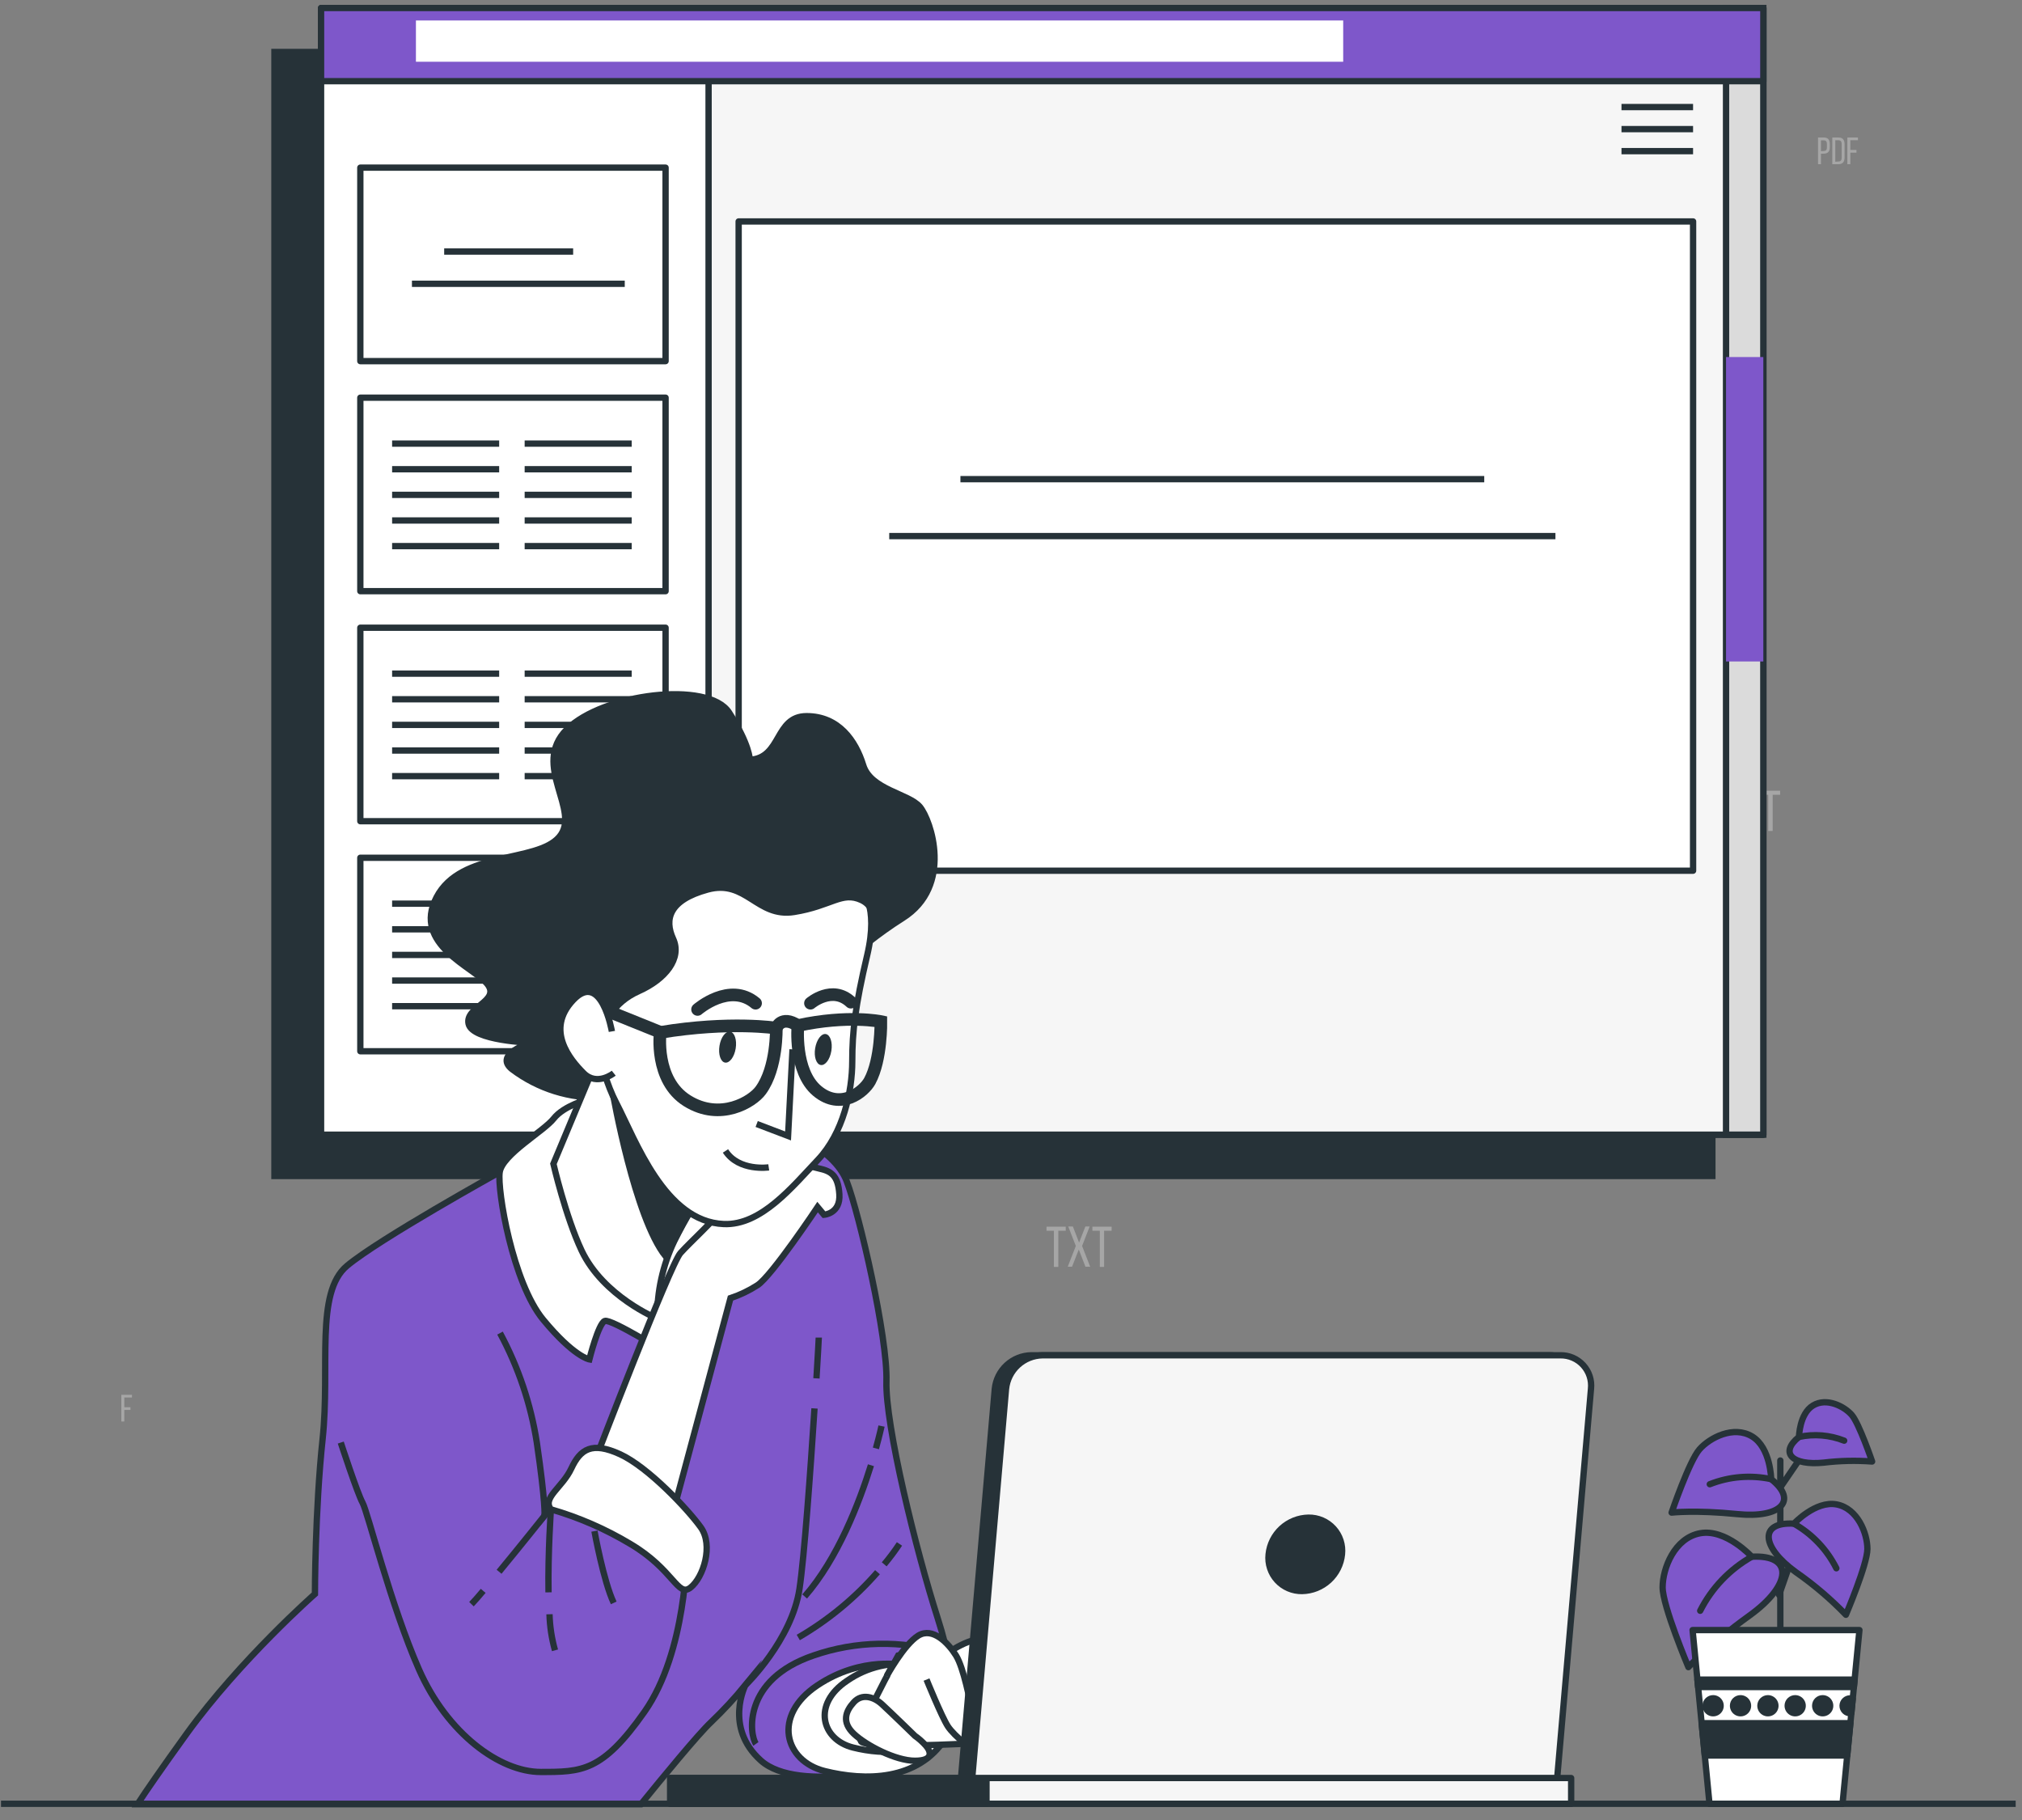 <svg width="320" height="288" viewBox="0 0 320 288" fill="none" xmlns="http://www.w3.org/2000/svg">
<rect x="0" y="0" width="320" height="288" fill="#808080" stroke="none"/>
<g opacity="0.3">
<path d="M272.617 131.494V125.771H271.439V125.125H274.488V125.771H273.317V131.494H272.617Z" fill="white"/>
<path d="M276.555 128.745L275.487 131.466H274.807L276.093 128.18L274.888 125.098H275.623L276.61 127.642L277.603 125.098H278.283L277.093 128.18L278.365 131.466H277.61L276.555 128.745Z" fill="white"/>
<path d="M279.842 131.494V125.771H278.672V125.125H281.72V125.771H280.543V131.494H279.842Z" fill="white"/>
</g>
<g opacity="0.3">
<path d="M169.291 218.761H195.35" stroke="#263238" stroke-miterlimit="10"/>
<path d="M169.291 223.592H195.35" stroke="#263238" stroke-miterlimit="10"/>
<path d="M166.787 200.479V194.757H165.617V194.11H168.665V194.757H167.488V200.479H166.787Z" fill="white"/>
<path d="M170.727 197.73L169.659 200.452H168.979L170.258 197.165L169.06 194.083H169.795L170.775 196.628L171.768 194.083H172.449L171.251 197.165L172.53 200.452H171.782L170.727 197.73Z" fill="white"/>
<path d="M174.056 200.479V194.757H172.879V194.11H175.927V194.757H174.736V200.479H174.056Z" fill="white"/>
</g>
<g opacity="0.3">
<path d="M47.338 115.675V121.193H53.843L47.338 115.675Z" fill="white" stroke="#263238" stroke-linejoin="round"/>
</g>
<g opacity="0.3">
<path d="M20.646 222.681V223.11H19.673V224.94H19.203V220.715H20.884V221.143H19.673V222.681H20.646Z" fill="white"/>
</g>
<g opacity="0.3">
<path d="M288.64 21.759C289.321 21.759 289.586 22.147 289.586 22.793V23.297C289.586 23.977 289.273 24.317 288.599 24.317H288.184V25.984H287.715V21.759H288.64ZM288.599 23.895C288.953 23.895 289.123 23.732 289.123 23.324V22.793C289.123 22.405 288.98 22.215 288.64 22.215H288.184V23.922L288.599 23.895Z" fill="white"/>
<path d="M290.961 21.759C291.642 21.759 291.921 22.153 291.921 22.807V24.936C291.921 25.583 291.621 25.984 290.961 25.984H289.975V21.759H290.961ZM290.961 25.555C291.301 25.555 291.465 25.345 291.465 24.957V22.793C291.465 22.405 291.301 22.194 290.954 22.194H290.451V25.596L290.961 25.555Z" fill="white"/>
<path d="M293.804 23.725V24.154H292.831V25.984H292.361V21.759H294.042V22.187H292.831V23.725H293.804Z" fill="white"/>
</g>
<path d="M270.998 8.226H43.432V186.089H270.998V8.226Z" fill="#263238" stroke="#263238" stroke-miterlimit="10"/>
<path d="M279.066 1.266H50.812V179.551H279.066V1.266Z" fill="#7E57CA"/>
<path d="M279.066 1.266H50.812V179.551H279.066V1.266Z" fill="white" stroke="#263238" stroke-linecap="round" stroke-linejoin="round"/>
<path d="M105.334 26.529H57.025V57.147H105.334V26.529Z" fill="white" stroke="#263238" stroke-linecap="round" stroke-linejoin="round"/>
<path d="M70.295 39.804H90.707" stroke="#263238" stroke-miterlimit="10"/>
<path d="M65.193 44.906H98.873" stroke="#263238" stroke-miterlimit="10"/>
<path d="M105.334 62.93H57.025V93.548H105.334V62.93Z" fill="white" stroke="#263238" stroke-linecap="round" stroke-linejoin="round"/>
<path d="M62.055 70.197H78.997" stroke="#263238" stroke-miterlimit="10"/>
<path d="M62.055 74.252H78.997" stroke="#263238" stroke-miterlimit="10"/>
<path d="M62.055 78.307H78.997" stroke="#263238" stroke-miterlimit="10"/>
<path d="M62.055 82.362H78.997" stroke="#263238" stroke-miterlimit="10"/>
<path d="M62.055 86.418H78.997" stroke="#263238" stroke-miterlimit="10"/>
<path d="M83.031 70.197H99.973" stroke="#263238" stroke-miterlimit="10"/>
<path d="M83.031 74.253H99.973" stroke="#263238" stroke-miterlimit="10"/>
<path d="M83.031 78.307H99.973" stroke="#263238" stroke-miterlimit="10"/>
<path d="M83.031 82.362H99.973" stroke="#263238" stroke-miterlimit="10"/>
<path d="M83.031 86.418H99.973" stroke="#263238" stroke-miterlimit="10"/>
<path d="M105.334 99.331H57.025V129.949H105.334V99.331Z" fill="white" stroke="#263238" stroke-linecap="round" stroke-linejoin="round"/>
<path d="M62.055 106.598H78.997" stroke="#263238" stroke-miterlimit="10"/>
<path d="M62.055 110.653H78.997" stroke="#263238" stroke-miterlimit="10"/>
<path d="M62.055 114.708H78.997" stroke="#263238" stroke-miterlimit="10"/>
<path d="M62.055 118.764H78.997" stroke="#263238" stroke-miterlimit="10"/>
<path d="M62.055 122.818H78.997" stroke="#263238" stroke-miterlimit="10"/>
<path d="M83.031 106.598H99.973" stroke="#263238" stroke-miterlimit="10"/>
<path d="M83.031 110.653H99.973" stroke="#263238" stroke-miterlimit="10"/>
<path d="M83.031 114.708H99.973" stroke="#263238" stroke-miterlimit="10"/>
<path d="M83.031 118.764H99.973" stroke="#263238" stroke-miterlimit="10"/>
<path d="M83.031 122.818H99.973" stroke="#263238" stroke-miterlimit="10"/>
<path d="M105.334 135.732H57.025V166.35H105.334V135.732Z" fill="white" stroke="#263238" stroke-linecap="round" stroke-linejoin="round"/>
<path d="M62.055 142.999H78.997" stroke="#263238" stroke-miterlimit="10"/>
<path d="M62.055 147.055H78.997" stroke="#263238" stroke-miterlimit="10"/>
<path d="M62.055 151.11H78.997" stroke="#263238" stroke-miterlimit="10"/>
<path d="M62.055 155.165H78.997" stroke="#263238" stroke-miterlimit="10"/>
<path d="M62.055 159.221H78.997" stroke="#263238" stroke-miterlimit="10"/>
<path d="M83.031 142.999H99.973" stroke="#263238" stroke-miterlimit="10"/>
<path d="M83.031 147.055H99.973" stroke="#263238" stroke-miterlimit="10"/>
<path d="M83.031 151.11H99.973" stroke="#263238" stroke-miterlimit="10"/>
<path d="M83.031 155.165H99.973" stroke="#263238" stroke-miterlimit="10"/>
<path d="M83.031 159.221H99.973" stroke="#263238" stroke-miterlimit="10"/>
<path d="M279.061 1.266H112.139V179.551H279.061V1.266Z" fill="#F6F6F6" stroke="#263238" stroke-linecap="round" stroke-linejoin="round"/>
<path d="M267.947 35.041H116.898V137.781H267.947V35.041Z" fill="white" stroke="#263238" stroke-linecap="round" stroke-linejoin="round"/>
<path d="M151.996 75.823H234.896" stroke="#263238" stroke-miterlimit="10"/>
<path d="M140.729 84.832H246.163" stroke="#263238" stroke-miterlimit="10"/>
<path d="M279.061 1.266H273.162V179.551H279.061V1.266Z" fill="#DBDBDB" stroke="#263238" stroke-miterlimit="10"/>
<path d="M279.061 56.5H273.162V104.672H279.061V56.5Z" fill="#7E57CA"/>
<path d="M279.066 1.266H50.812V12.846H279.066V1.266Z" fill="#7E57CA" stroke="#263238" stroke-linecap="round" stroke-linejoin="round"/>
<path d="M212.573 3.239H65.824V9.771H212.573V3.239Z" fill="white"/>
<path d="M267.944 16.942H256.615" stroke="#263238" stroke-miterlimit="10"/>
<path d="M267.944 20.432H256.615" stroke="#263238" stroke-miterlimit="10"/>
<path d="M267.944 23.916H256.615" stroke="#263238" stroke-miterlimit="10"/>
<path d="M281.557 252.388L284.312 244.509" stroke="#263238" stroke-linecap="round" stroke-linejoin="round"/>
<path d="M281.754 231.11V260.463" stroke="#263238" stroke-linecap="round" stroke-linejoin="round"/>
<path d="M277.236 246.338C277.236 246.338 273.154 241.882 269.072 242.623C264.989 243.365 263.125 248.203 263.125 251.176C263.125 254.149 267.207 263.811 267.207 263.811C267.207 263.811 270.181 260.47 276.876 255.646C283.571 250.822 283.932 245.964 277.236 246.338Z" fill="#7E57CA" stroke="#263238" stroke-linecap="round" stroke-linejoin="round"/>
<path d="M277.237 246.338C273.733 248.323 270.892 251.298 269.072 254.891" stroke="#263238" stroke-linecap="round" stroke-linejoin="round"/>
<path d="M283.904 241.107C283.904 241.107 287.306 237.44 290.646 238.059C293.987 238.678 295.538 242.665 295.532 245.114C295.525 247.564 292.13 255.525 292.13 255.525C289.71 253.016 287.05 250.751 284.189 248.761C278.685 244.767 278.386 240.787 283.904 241.107Z" fill="#7E57CA" stroke="#263238" stroke-linecap="round" stroke-linejoin="round"/>
<path d="M283.904 241.106C286.792 242.745 289.129 245.202 290.62 248.169" stroke="#263238" stroke-linecap="round" stroke-linejoin="round"/>
<path d="M281.162 236.233L286.286 228.742" stroke="#263238" stroke-linecap="round" stroke-linejoin="round"/>
<path d="M280.305 234.064C280.305 234.064 280.223 229.084 277.291 227.308C274.358 225.532 270.582 227.492 268.956 229.349C267.33 231.206 264.547 239.358 264.547 239.358C264.547 239.358 268.207 238.915 274.977 239.596C281.747 240.276 284.632 237.493 280.305 234.064Z" fill="#7E57CA" stroke="#263238" stroke-linecap="round" stroke-linejoin="round"/>
<path d="M280.304 234.064C277.057 233.369 273.677 233.648 270.588 234.867" stroke="#263238" stroke-linecap="round" stroke-linejoin="round"/>
<path d="M284.707 227.383C284.707 227.383 284.768 223.715 286.925 222.409C289.082 221.102 291.872 222.545 293.049 223.892C294.226 225.239 296.281 231.274 296.281 231.274C293.723 231.083 291.152 231.142 288.606 231.451C283.639 231.948 281.557 229.907 284.707 227.383Z" fill="#7E57CA" stroke="#263238" stroke-linecap="round" stroke-linejoin="round"/>
<path d="M284.707 227.383C287.097 226.87 289.585 227.076 291.858 227.975" stroke="#263238" stroke-linecap="round" stroke-linejoin="round"/>
<path d="M294.273 257.945H267.867L270.541 285.433H291.599L294.273 257.945Z" fill="white" stroke="#263238" stroke-linecap="round" stroke-linejoin="round"/>
<path d="M287.272 269.921C287.272 270.155 287.341 270.384 287.471 270.579C287.601 270.774 287.786 270.925 288.002 271.015C288.219 271.105 288.457 271.128 288.686 271.082C288.916 271.037 289.127 270.924 289.293 270.758C289.458 270.593 289.571 270.382 289.617 270.152C289.662 269.923 289.639 269.684 289.549 269.468C289.46 269.252 289.308 269.067 289.113 268.937C288.918 268.807 288.69 268.737 288.455 268.737C288.3 268.736 288.145 268.766 288.001 268.826C287.857 268.885 287.726 268.972 287.616 269.082C287.506 269.192 287.419 269.323 287.36 269.467C287.301 269.611 287.271 269.765 287.272 269.921Z" fill="#263238" stroke="#263238" stroke-linecap="round" stroke-linejoin="round"/>
<path d="M282.92 269.921C282.92 270.155 282.989 270.384 283.119 270.579C283.25 270.774 283.434 270.925 283.651 271.015C283.867 271.105 284.105 271.128 284.335 271.082C284.564 271.037 284.775 270.924 284.941 270.758C285.107 270.593 285.219 270.382 285.265 270.152C285.311 269.923 285.287 269.684 285.198 269.468C285.108 269.252 284.956 269.067 284.762 268.937C284.567 268.807 284.338 268.737 284.104 268.737C283.948 268.736 283.794 268.766 283.65 268.826C283.506 268.885 283.375 268.972 283.265 269.082C283.155 269.192 283.067 269.323 283.008 269.467C282.949 269.611 282.919 269.765 282.92 269.921Z" fill="#263238" stroke="#263238" stroke-linecap="round" stroke-linejoin="round"/>
<path d="M268.745 266.961H293.395L293.511 265.784H268.629L268.745 266.961Z" fill="#263238" stroke="#263238" stroke-linecap="round" stroke-linejoin="round"/>
<path d="M292.341 277.799L292.838 272.676H269.303L269.799 277.799H292.341Z" fill="#263238" stroke="#263238" stroke-linecap="round" stroke-linejoin="round"/>
<path d="M291.607 269.92C291.607 270.075 291.638 270.229 291.698 270.372C291.757 270.516 291.845 270.646 291.955 270.755C292.065 270.864 292.195 270.951 292.339 271.01C292.482 271.069 292.636 271.098 292.791 271.097H292.995L293.213 268.838C293.078 268.787 292.936 268.759 292.791 268.757C292.481 268.757 292.183 268.879 291.961 269.096C291.74 269.314 291.613 269.61 291.607 269.92Z" fill="#263238" stroke="#263238" stroke-linecap="round" stroke-linejoin="round"/>
<path d="M278.605 269.921C278.605 270.155 278.675 270.384 278.805 270.579C278.935 270.774 279.12 270.925 279.336 271.015C279.553 271.105 279.791 271.128 280.02 271.082C280.25 271.037 280.461 270.924 280.627 270.758C280.792 270.593 280.905 270.382 280.951 270.152C280.996 269.923 280.973 269.684 280.883 269.468C280.794 269.252 280.642 269.067 280.447 268.937C280.252 268.807 280.024 268.737 279.789 268.737C279.634 268.736 279.479 268.766 279.335 268.826C279.191 268.885 279.06 268.972 278.95 269.082C278.84 269.192 278.753 269.323 278.694 269.467C278.635 269.611 278.605 269.765 278.605 269.921Z" fill="#263238" stroke="#263238" stroke-linecap="round" stroke-linejoin="round"/>
<path d="M269.936 269.921C269.936 270.155 270.005 270.384 270.135 270.579C270.265 270.774 270.45 270.925 270.666 271.015C270.883 271.105 271.121 271.128 271.35 271.082C271.58 271.037 271.791 270.924 271.957 270.758C272.122 270.593 272.235 270.382 272.281 270.152C272.326 269.923 272.303 269.684 272.213 269.468C272.124 269.252 271.972 269.067 271.777 268.937C271.582 268.807 271.354 268.737 271.119 268.737C270.964 268.736 270.809 268.766 270.665 268.826C270.521 268.885 270.39 268.972 270.28 269.082C270.17 269.192 270.083 269.323 270.024 269.467C269.965 269.611 269.935 269.765 269.936 269.921Z" fill="#263238" stroke="#263238" stroke-linecap="round" stroke-linejoin="round"/>
<path d="M274.27 269.921C274.27 270.155 274.339 270.384 274.469 270.579C274.599 270.774 274.784 270.925 275 271.015C275.217 271.105 275.455 271.128 275.684 271.082C275.914 271.037 276.125 270.924 276.291 270.758C276.456 270.593 276.569 270.382 276.615 270.152C276.66 269.923 276.637 269.684 276.547 269.468C276.458 269.252 276.306 269.067 276.111 268.937C275.916 268.807 275.688 268.737 275.453 268.737C275.298 268.736 275.143 268.766 274.999 268.826C274.855 268.885 274.724 268.972 274.614 269.082C274.504 269.192 274.417 269.323 274.358 269.467C274.299 269.611 274.269 269.765 274.27 269.921Z" fill="#263238" stroke="#263238" stroke-linecap="round" stroke-linejoin="round"/>
<path d="M101.435 285.502C104.701 281.474 110.532 274.37 112.539 272.506C114.47 270.657 116.288 268.694 117.983 266.627C117.983 266.627 114.533 273.316 120.412 278.589C126.29 283.862 143.736 279.807 147.587 276.969C151.438 274.132 151.846 266.831 148.403 256.081C144.961 245.331 140.082 225.463 140.286 218.564C140.49 211.665 136.027 192.199 133.999 186.925C131.972 181.652 123.657 177.801 115.139 175.978C106.62 174.154 83.704 183.68 83.704 183.68L79.043 185.503C79.043 185.503 59.992 196.05 54.91 200.309C49.827 204.568 52.27 216.332 51.059 227.688C49.848 239.044 49.841 252.23 49.841 252.23C49.841 252.23 38.077 262.572 29.558 274.329C25.476 279.99 23.101 283.44 21.754 285.502H101.435Z" fill="#7E57CA" stroke="#263238" stroke-miterlimit="10"/>
<path d="M143.26 263.532C143.26 263.532 136.456 261.933 129.326 266.716C122.195 271.5 124.141 278.664 130.517 280.256C136.892 281.848 145.254 281.848 149.636 275.078C154.018 268.308 146.451 263.131 143.26 263.532Z" fill="white" stroke="#263238" stroke-miterlimit="10"/>
<path d="M144.954 263.469C141.14 262.864 137.24 263.756 134.068 265.96C128.475 269.688 130.026 275.288 135 276.533C139.974 277.778 146.506 277.778 149.928 272.491C153.35 267.205 147.438 263.163 144.954 263.469Z" fill="white" stroke="#263238" stroke-miterlimit="10"/>
<path d="M129.211 218.115C129.435 214.414 129.578 211.89 129.578 211.665" stroke="#263238" stroke-miterlimit="10"/>
<path d="M118.016 266.627C118.016 266.627 125.316 259.53 126.527 251.413C127.283 246.412 128.262 232.784 128.902 222.87" stroke="#263238" stroke-miterlimit="10"/>
<path d="M137.835 231.859C135.998 237.765 132.596 246.631 127.344 252.632" stroke="#263238" stroke-miterlimit="10"/>
<path d="M139.51 225.661C139.51 225.661 139.225 227.022 138.619 229.199" stroke="#263238" stroke-miterlimit="10"/>
<path d="M138.872 248.787C135.286 252.895 131.049 256.387 126.332 259.122" stroke="#263238" stroke-miterlimit="10"/>
<path d="M142.349 244.316C141.606 245.436 140.799 246.513 139.934 247.542" stroke="#263238" stroke-miterlimit="10"/>
<path d="M149.451 261.559C142.684 259.508 135.443 259.648 128.76 261.96C117.405 265.818 118.622 274.534 119.636 275.956" stroke="#263238" stroke-miterlimit="10"/>
<path d="M118.669 120.233C118.669 120.233 118.669 117.844 115.383 112.748C112.097 107.652 95.366 109.761 89.691 115.436C84.017 121.11 92.079 128.282 88.494 132.446C84.908 136.61 72.96 134.535 69.075 142.005C65.19 149.476 75.049 153.055 77.145 155.743C79.24 158.43 73.559 159.328 74.158 162.016C74.757 164.703 84.01 165.003 84.01 165.003C84.01 165.003 78.036 166.799 81.023 169.187C85.139 172.3 90.21 173.885 95.366 173.671C101.34 173.372 99.843 161.716 99.251 153.055C98.659 144.394 106.416 134.834 115.383 135.725C124.351 136.617 133.904 146.782 132.393 151.266C130.883 155.749 134.781 150.367 142.851 145.285C150.92 140.202 147.335 129.751 145.572 127.663C143.81 125.574 137.809 124.975 136.612 121.09C135.414 117.205 132.727 113.327 127.651 113.327C122.575 113.327 123.745 119.933 118.669 120.233Z" fill="#263238" stroke="#263238" stroke-miterlimit="10"/>
<path d="M93.087 173.944C93.087 173.944 89.236 174.957 87.644 176.992C86.052 179.026 79.479 182.687 79.078 185.504C78.676 188.321 81.119 202.949 85.97 208.828C90.822 214.706 93.271 215.115 93.271 215.115C93.271 215.115 94.693 209.44 95.707 209.032C96.721 208.624 106.049 214.475 106.049 214.475C106.049 214.475 107.668 204.949 108.689 204.949C109.709 204.949 112.941 208.195 112.941 208.195C112.941 208.195 114.159 200.078 113.349 193.791C112.54 187.504 107.267 179.802 103.416 177.162C99.565 174.522 96.489 172.12 93.087 173.944Z" fill="white" stroke="#263238" stroke-miterlimit="10"/>
<path d="M95.066 166.241L87.582 184.163C87.582 184.163 89.508 192.511 92.039 197.88C95.488 205.18 104.014 208.657 104.014 208.657C103.959 204.423 104.878 200.233 106.701 196.41C108.404 192.957 110.403 189.659 112.675 186.551C112.675 186.551 99.251 173.413 95.066 166.241Z" fill="white" stroke="#263238" stroke-miterlimit="10"/>
<path d="M96.998 173.038C96.998 173.038 100.434 192.682 105.347 198.819L110.007 189.974L97.76 170.82L96.998 173.038Z" fill="#263238" stroke="#263238" stroke-miterlimit="10"/>
<path d="M94.08 231.343C94.08 231.343 106.048 200.106 107.688 198.282C109.328 196.459 112.961 193.213 114.587 190.981C116.213 188.75 120.67 183.075 122.296 183.075C123.922 183.075 127.739 184.49 129.597 184.899C131.454 185.307 132.638 185.912 132.836 188.981C133.033 192.05 130.407 192.227 130.407 192.227L129.393 191.009C129.393 191.009 122.092 201.963 119.867 203.378C118.538 204.234 117.107 204.919 115.608 205.419L105.871 241.726L94.08 231.343Z" fill="white" stroke="#263238" stroke-miterlimit="10"/>
<path d="M136.292 140.768C136.292 140.768 139.13 143.135 137.238 151.164C135.347 159.193 134.877 163.214 134.877 167.943C134.877 172.671 133.462 179.285 129.434 183.537C125.406 187.79 120.46 193.934 114.554 193.696C105.198 193.322 100.612 180.462 97.544 174.556C94.475 168.65 93.768 160.615 93.768 157.308C93.768 154.001 94.237 146.204 98.49 140.298C102.742 134.392 114.322 132.031 119.283 132.739C124.243 133.446 130.387 134.154 136.292 140.768Z" fill="white" stroke="#263238" stroke-miterlimit="10"/>
<path d="M95.889 162.036C95.889 162.036 96.835 158.73 101.087 156.838C105.34 154.947 107.939 151.64 106.531 148.565C105.122 145.489 105.85 142.441 111.974 140.767C118.097 139.093 119.771 145.258 125.677 144.312C131.583 143.366 133.236 141.005 136.305 142.421C139.373 143.836 137.958 147.864 137.958 147.864C137.958 147.864 141.741 141.012 134.42 133.215C127.099 125.417 109.375 122.58 97.087 131.561C84.799 140.543 91.888 161.567 91.888 161.567C91.888 161.567 92.582 162.506 95.889 162.036Z" fill="#263238" stroke="#263238" stroke-miterlimit="10"/>
<path d="M125.426 166.051L124.719 179.754L119.752 177.863" stroke="#263238" stroke-miterlimit="10"/>
<path d="M121.662 184.727C121.662 184.727 116.94 185.407 114.81 182.128" stroke="#263238" stroke-miterlimit="10"/>
<path d="M116.43 165.908C116.212 167.269 115.457 168.262 114.749 168.146C114.041 168.031 113.647 166.84 113.865 165.486C114.082 164.132 114.838 163.132 115.545 163.247C116.253 163.363 116.647 164.554 116.43 165.908Z" fill="#263238"/>
<path d="M131.571 166.289C131.353 167.65 130.598 168.644 129.89 168.528C129.183 168.412 128.781 167.222 129.006 165.874C129.23 164.527 129.979 163.513 130.686 163.629C131.394 163.745 131.789 164.935 131.571 166.289Z" fill="#263238"/>
<path d="M110.396 159.736C110.396 159.736 115.479 155.307 119.575 158.75" stroke="#263238" stroke-width="2" stroke-miterlimit="10" stroke-linecap="round"/>
<path d="M128.263 158.75C128.263 158.75 131.706 155.804 134.659 158.586" stroke="#263238" stroke-width="2" stroke-miterlimit="10" stroke-linecap="round"/>
<path d="M122.855 162.689C122.855 162.689 115.643 161.539 104.485 163.369C104.485 163.369 103.505 170.908 108.751 174.187C113.997 177.467 119.079 174.351 120.385 172.548C123.025 168.955 122.855 162.689 122.855 162.689Z" stroke="#263238" stroke-width="2" stroke-miterlimit="10"/>
<path d="M139.407 161.655C139.407 161.655 134.249 160.56 126.275 162.281C126.275 162.281 125.595 169.493 129.323 172.623C133.052 175.753 136.713 172.78 137.651 171.058C139.502 167.649 139.407 161.655 139.407 161.655Z" stroke="#263238" stroke-width="2" stroke-miterlimit="10"/>
<path d="M122.854 162.689C122.854 162.689 123.629 160.567 126.256 162.281" stroke="#263238" stroke-width="2" stroke-miterlimit="10"/>
<path d="M93.508 158.913L104.489 163.342" stroke="#263238" stroke-width="2" stroke-miterlimit="10"/>
<path d="M96.837 163.214C96.837 163.214 95.184 153.532 90.714 158.254C86.243 162.976 90.244 167.705 92.367 169.821C94.49 171.937 97.13 169.821 97.13 169.821" fill="white"/>
<path d="M96.837 163.214C96.837 163.214 95.184 153.532 90.714 158.254C86.243 162.976 90.244 167.705 92.367 169.821C94.49 171.937 97.13 169.821 97.13 169.821" stroke="#263238" stroke-miterlimit="10"/>
<path d="M79.132 210.95C82.043 216.352 84.013 222.21 84.956 228.273C86.378 238.01 86.174 239.84 86.174 239.84L93.27 231.328C93.27 231.328 104.837 239.438 106.654 242.072C108.47 244.705 108.695 245.521 108.695 245.521C108.695 245.521 108.695 261.341 102 270.873C95.305 280.405 92.059 280.398 85.575 280.398C79.091 280.398 70.77 274.309 66.306 264.171C61.843 254.033 58.189 239.248 57.379 237.799C56.57 236.349 53.93 228.273 53.93 228.273" fill="#7E57CA"/>
<path d="M79.132 210.95C82.043 216.352 84.013 222.21 84.956 228.273C86.378 238.01 86.174 239.84 86.174 239.84L93.27 231.328C93.27 231.328 104.837 239.438 106.654 242.072C108.47 244.705 108.695 245.521 108.695 245.521C108.695 245.521 108.695 261.341 102 270.873C95.305 280.405 92.059 280.398 85.575 280.398C79.091 280.398 70.77 274.309 66.306 264.171C61.843 254.033 58.189 239.248 57.379 237.799C56.57 236.349 53.93 228.273 53.93 228.273" stroke="#263238" stroke-miterlimit="10"/>
<path d="M76.471 251.74C75.729 252.611 75.11 253.339 74.613 253.849" stroke="#263238" stroke-miterlimit="10"/>
<path d="M86.176 239.84C86.176 239.84 82.386 244.603 78.984 248.719" stroke="#263238" stroke-miterlimit="10"/>
<path d="M87.187 238.839C91.598 240.112 95.825 241.954 99.761 244.316C106.653 248.399 107.245 252.835 109.286 251.216C111.328 249.596 112.933 244.521 110.906 241.69C108.878 238.86 102.591 232.165 98.135 230.123C93.678 228.082 91.848 229.307 90.426 232.355C89.004 235.403 85.765 237.016 87.187 238.839Z" fill="white" stroke="#263238" stroke-miterlimit="10"/>
<path d="M86.963 255.442C87.016 257.374 87.309 259.291 87.834 261.151" stroke="#263238" stroke-miterlimit="10"/>
<path d="M87.188 238.839C87.188 238.839 86.705 245.643 86.807 251.977" stroke="#263238" stroke-miterlimit="10"/>
<path d="M94.08 242.289C94.08 242.289 95.502 250.202 97.128 253.645" stroke="#263238" stroke-miterlimit="10"/>
<path d="M142.151 261.958C142.151 261.958 135.252 274.131 136.266 275.566C137.28 277.002 159.794 275.566 159.794 275.566L161.005 270.701C161.005 270.701 165.673 272.525 169.326 272.525C172.98 272.525 170.136 271.511 168.918 270.293C167.7 269.075 160.604 264.619 159.991 264.21C159.379 263.802 147.622 260.74 142.151 261.958Z" fill="white" stroke="#263238" stroke-miterlimit="10"/>
<path d="M156.84 260.557C156.84 260.557 160.099 259.577 160.97 261.646C161.841 263.714 161.405 272.532 161.079 274.791C160.752 277.05 159.235 276.961 158.582 274.791C157.928 272.621 156.404 260.884 156.404 260.884L156.84 260.557Z" fill="white" stroke="#263238" stroke-miterlimit="10"/>
<path d="M149.996 261.539C149.996 261.539 154.888 258.171 156.303 259.906C157.719 261.641 159.025 275.337 159.454 276.317C159.882 277.297 157.603 278.052 156.732 277.072C155.861 276.093 153.364 271.098 152.609 269.255C151.854 267.411 149.996 261.539 149.996 261.539Z" fill="white" stroke="#263238" stroke-miterlimit="10"/>
<path d="M140.326 265.233C140.326 265.233 143.048 260.232 145.327 258.823C147.606 257.415 150.09 260.014 151.301 261.973C152.512 263.933 153.471 269.036 154.023 271.533C154.574 274.03 156.064 276.854 155.22 277.18C154.376 277.507 150.981 274.683 150.001 273.166C149.022 271.649 146.633 265.777 146.633 265.777" fill="white"/>
<path d="M140.326 265.233C140.326 265.233 143.048 260.232 145.327 258.823C147.606 257.415 150.09 260.014 151.301 261.973C152.512 263.933 153.471 269.036 154.023 271.533C154.574 274.03 156.064 276.854 155.22 277.18C154.376 277.507 150.981 274.683 150.001 273.166C149.022 271.649 146.633 265.777 146.633 265.777" stroke="#263238" stroke-miterlimit="10"/>
<path d="M144.795 274.684C144.795 274.684 140.883 270.88 139.577 269.683C138.27 268.485 136.427 267.948 135.127 269.363C133.827 270.778 133.167 272.513 135.127 274.357C137.087 276.201 141.741 278.623 144.795 278.623C147.85 278.623 147.293 277.099 146.531 276.235C146.015 275.651 145.433 275.131 144.795 274.684Z" fill="white" stroke="#263238" stroke-miterlimit="10"/>
<path d="M106.073 285.435H248.65V281.359H106.073V285.435Z" fill="#F6F6F6" stroke="#263238" stroke-linecap="round" stroke-linejoin="round"/>
<path d="M106.073 285.435H156.123V281.359H106.073V285.435Z" fill="#263238" stroke="#263238" stroke-linecap="round" stroke-linejoin="round"/>
<path d="M152.09 281.345H244.665L250.013 219.776C250.086 219.099 250.015 218.414 249.804 217.768C249.592 217.121 249.245 216.526 248.787 216.024C248.328 215.521 247.767 215.122 247.142 214.852C246.517 214.583 245.842 214.45 245.162 214.462H163.208C161.763 214.489 160.378 215.045 159.315 216.024C158.252 217.003 157.584 218.338 157.438 219.776L152.09 281.345Z" fill="#263238" stroke="#263238" stroke-linecap="round" stroke-linejoin="round"/>
<path d="M153.865 281.345H246.44L251.788 219.776C251.862 219.099 251.79 218.414 251.579 217.768C251.367 217.121 251.021 216.526 250.562 216.024C250.103 215.521 249.543 215.122 248.918 214.852C248.293 214.583 247.617 214.45 246.937 214.462H164.983C163.538 214.489 162.153 215.045 161.09 216.024C160.027 217.003 159.359 218.338 159.213 219.776L153.865 281.345Z" fill="#F6F6F6" stroke="#263238" stroke-linecap="round" stroke-linejoin="round"/>
<path d="M200.771 245.963C200.93 244.391 201.66 242.933 202.823 241.863C203.985 240.794 205.499 240.188 207.078 240.159C207.821 240.146 208.559 240.291 209.242 240.585C209.925 240.879 210.537 241.315 211.039 241.864C211.54 242.413 211.919 243.063 212.15 243.769C212.381 244.476 212.459 245.224 212.378 245.963C212.219 247.534 211.489 248.993 210.327 250.062C209.164 251.132 207.65 251.738 206.071 251.767C205.328 251.78 204.59 251.634 203.907 251.34C203.225 251.046 202.612 250.61 202.111 250.061C201.609 249.512 201.231 248.863 201 248.156C200.769 247.45 200.691 246.702 200.771 245.963Z" fill="#263238" stroke="#263238" stroke-linecap="round" stroke-linejoin="round"/>
<path d="M319 285.434H0.158" stroke="#263238" stroke-miterlimit="10"/>
</svg>

